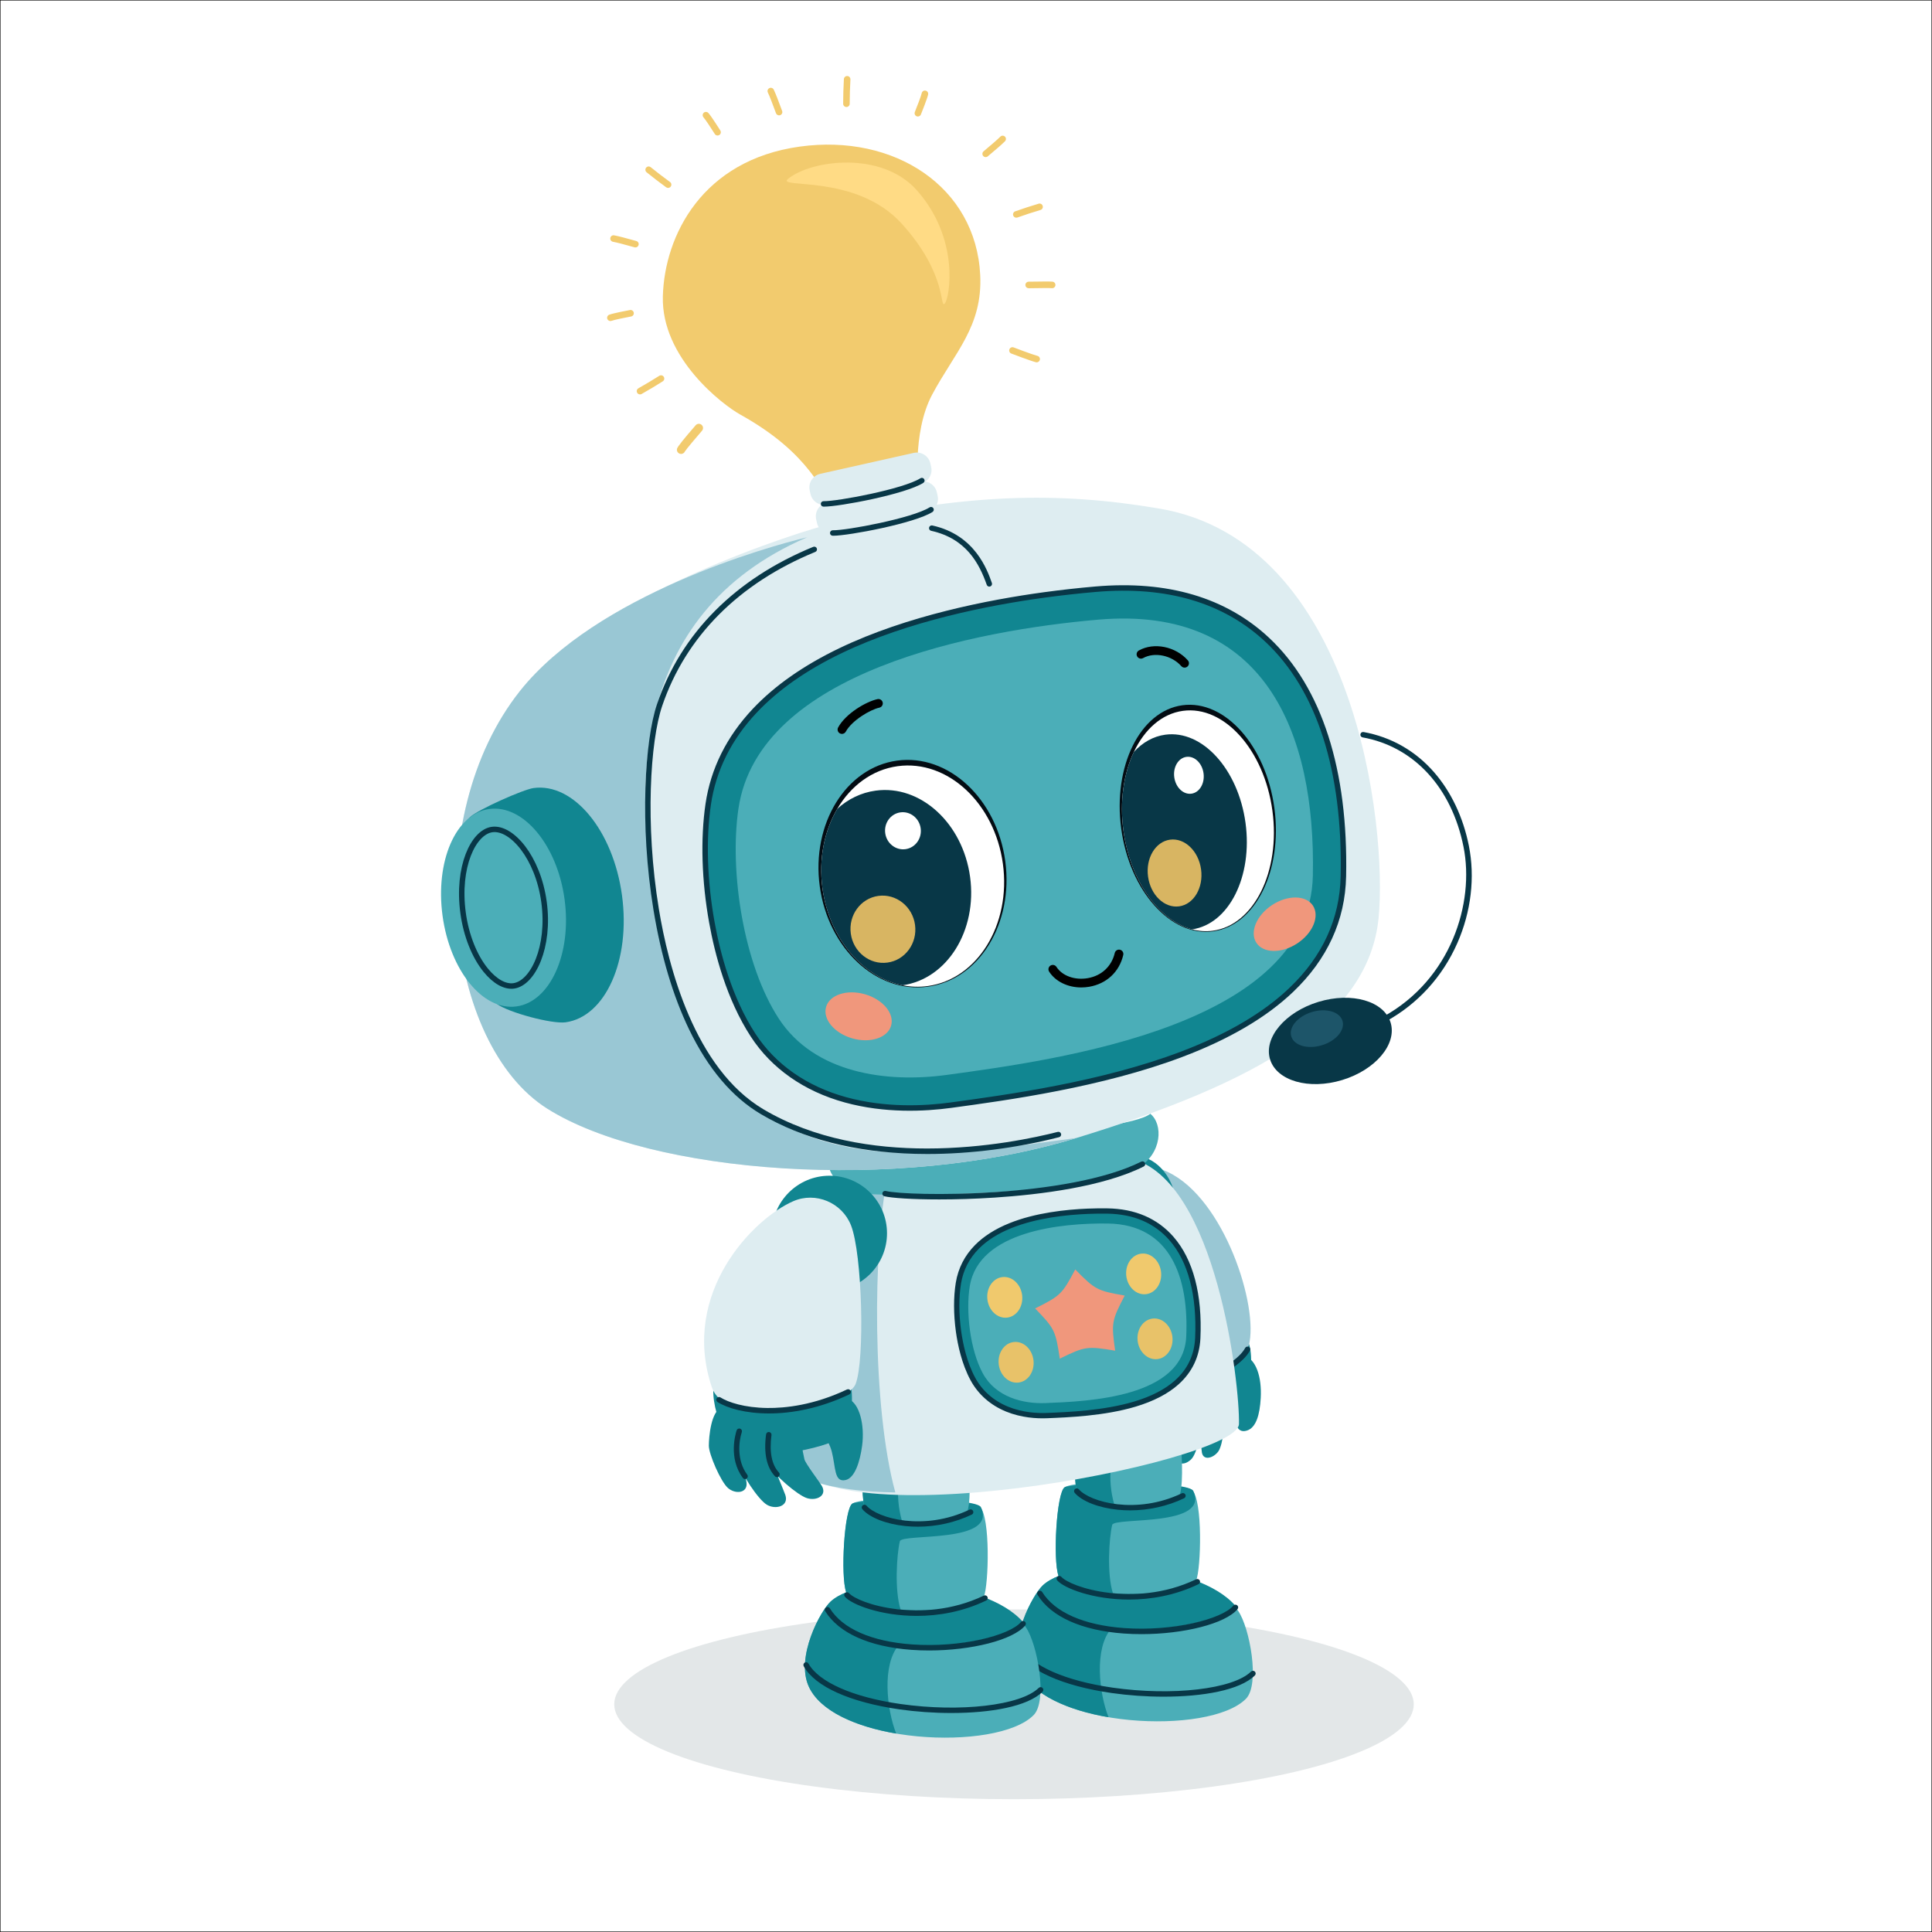 <?xml version="1.0" encoding="utf-8"?>
<!-- Generator: Adobe Illustrator 27.5.0, SVG Export Plug-In . SVG Version: 6.00 Build 0)  -->
<svg version="1.1" id="Layer_1" xmlns="http://www.w3.org/2000/svg" xmlns:xlink="http://www.w3.org/1999/xlink" x="0px" y="0px"
	 viewBox="0 0 2000 2000" style="enable-background:new 0 0 2000 2000;" xml:space="preserve">
<rect x="0" y="0" width="2000" height="2000" fill="#808080" stroke="none"/>
<rect y="0" style="fill:#FFFFFF;stroke:#000000;stroke-width:0.991;stroke-miterlimit:10;" width="2000" height="2000"/>
<g>
	<ellipse style="fill:#E3E7E8;" cx="1049.689" cy="1764.3" rx="413.842" ry="98.227"/>
	<g>
		<g>
			<g>
				<g>
					<g>
						<g>
							<path style="fill:#118691;" d="M1170.408,1387.046c-10.203,15.48,0.206,66.246,21.577,72.925
								c21.37,6.679,96.028-3.707,99.611-20.156c3.584-16.449,6.123-42.325-0.655-52.717
								C1284.163,1376.705,1177.35,1376.513,1170.408,1387.046z"/>
							<path style="fill:#118691;" d="M1287.968,1403.39c12.175,3.526,18.341,21.782,17.137,43.772
								c-0.957,17.469-4.82,30.744-14.257,33.743c-12.169,3.866-12.533-11.479-18.059-27.564
								c-4.533-13.193-13.959-16.533-13.037-23.854C1261.796,1413.237,1277.366,1400.319,1287.968,1403.39z"/>
							<g>
								<path style="fill:#118691;" d="M1211.024,1433.853c9.785,5.696,6.214,31.115,4.515,39.176
									c-1.699,8.061-8.822,28.792-14.436,36.411c-4.081,5.538-18.457,6.064-20.25-5.323c-0.684-4.348,1.733-26.713,2.017-30.814
									s-0.416-31.538-0.979-38.043C1181.327,1428.754,1200.207,1427.557,1211.024,1433.853z"/>
								<path style="fill:#118691;" d="M1230.774,1432.168c10.821,3.329,13.105,28.897,13.277,37.133
									c0.172,8.236-4.18,35.273-11.198,41.623c-7.018,6.35-14.145,5.613-17.758-3.78c-1.58-4.108-2.148-26.113-2.801-30.172
									c-0.653-4.059-7.553-30.623-9.577-36.831C1200.693,1433.932,1218.811,1428.487,1230.774,1432.168z"/>
								<path style="fill:#118691;" d="M1248.629,1427.645c18.342-2.085,17.603,24.578,18.836,32.398
									c1.219,7.733-1.006,35.581-6.464,42.73c-5.458,7.149-16.378,9.814-16.978-0.63c-0.24-4.176-3.59-25.753-4.903-29.433
									c-1.313-3.68-12.36-27.306-15.326-32.757S1236.811,1428.989,1248.629,1427.645z"/>
							</g>
						</g>
						<g>
							<path style="fill:#083747;" d="M1209.697,1481.59c-0.59,0-1.184-0.185-1.691-0.565c-1.248-0.936-1.501-2.705-0.565-3.952
								c3.198-4.267,2.845-12.315,2.3-17.998c-0.148-1.553,0.989-2.932,2.541-3.08c1.559-0.156,2.932,0.988,3.08,2.541
								c0.688,7.177,0.923,16.154-3.403,21.924C1211.403,1481.199,1210.556,1481.59,1209.697,1481.59z"/>
						</g>
						<g>
							<path style="fill:#083747;" d="M1236.391,1483.644c-0.534,0-1.074-0.151-1.554-0.469c-1.301-0.859-1.659-2.611-0.799-3.912
								c2.058-3.113,2.545-15.222-0.449-20.782c-0.739-1.373-0.226-3.086,1.147-3.825c1.376-0.74,3.087-0.225,3.825,1.147
								c3.648,6.777,3.751,21.182,0.188,26.573C1238.206,1483.198,1237.308,1483.644,1236.391,1483.644z"/>
						</g>
					</g>
					<path style="fill:#99C7D4;" d="M1203.476,1210.968c59.818,22.132,97.853,133.623,90.148,177.914
						c-6.784,38.997-95.599,53.299-121.986,40.829c-26.387-12.47-40.007-159.633-18.442-201.99
						C1157.958,1218.366,1188.583,1205.457,1203.476,1210.968z"/>
					
						<ellipse transform="matrix(0.983 -0.185 0.185 0.983 -210.488 240.325)" style="fill:#118691;" cx="1178.896" cy="1244.874" rx="38.647" ry="49.516"/>
				</g>
				<g>
					<path style="fill:#083747;" d="M1202.569,1439.982c-10.353,0-19.787-1.726-27.744-5.204c-1.429-0.624-2.081-2.289-1.456-3.718
						c0.624-1.429,2.291-2.081,3.718-1.456c16.719,7.308,40.838,6.143,66.17-3.195c21.502-7.927,40.287-20.648,45.685-30.936
						c0.724-1.383,2.431-1.912,3.812-1.188s1.913,2.431,1.188,3.812c-6.086,11.602-25.669,25.108-48.73,33.61
						C1230.292,1437.207,1215.693,1439.982,1202.569,1439.982z"/>
				</g>
			</g>
			<g>
				<g>
					<path style="fill:#4BAEB8;" d="M1057.115,1729.182c-14.122-30.736,12.294-78.845,22.544-88.163
						c17.713-16.103,57.192-19.848,94.202-17.713c41.867,2.415,90.981,20.128,107.889,44.283
						c11.871,16.958,22.873,76.002,8.051,90.981C1251.959,1796.813,1084.49,1788.762,1057.115,1729.182z"/>
					<path style="fill:#118691;" d="M1057.115,1729.182c-14.122-30.736,12.294-78.845,22.544-88.163
						c17.713-16.103,57.192-19.848,94.202-17.713c41.867,2.415,85.479,16.237,105.071,39.049
						c-13.016,18.518-105.071,30.595-128.42,23.349c-17.982,20.397-12.882,66.827-2.979,91.974
						C1105.87,1770.596,1068.778,1754.565,1057.115,1729.182z"/>
					<path style="fill:#4BAEB8;" d="M1095.762,1631.357c-5.948-16.762-2.013-86.553,6.441-91.786
						c14.397-8.912,124.17-4.653,132.043,3.22c10.869,10.869,9.15,80.302,4.026,93.396
						C1231.025,1654.706,1104.618,1656.316,1095.762,1631.357z"/>
					<path style="fill:#118691;" d="M1095.762,1631.357c-5.948-16.762-2.013-86.553,6.441-91.786
						c6.813-4.218,123.187-7.38,132.848,3.355c18.518,38.513-81.731,27.181-83.735,35.695c-3.22,13.687-5.636,50.724,0.821,70.876
						C1124.26,1647.712,1099.506,1641.909,1095.762,1631.357z"/>
					<path style="fill:#4BAEB8;" d="M1117.903,1494.886c-7.924,10.188-5.228,45.904-2.415,51.529
						c8.051,16.103,95.812,14.895,103.863,5.233c6.402-7.682,4.026-46.296,3.221-52.737
						C1221.766,1492.47,1123.539,1487.639,1117.903,1494.886z"/>
					<path style="fill:#118691;" d="M1117.903,1494.886c-7.924,10.188-5.228,45.904-2.415,51.529
						c3.246,6.492,19.446,10.17,38.155,11.615c-8.231-28.523-2.863-52.946,3.302-66.713
						C1137.224,1491.021,1120.157,1491.987,1117.903,1494.886z"/>
				</g>
				<g>
					<path style="fill:#083747;" d="M1168.859,1655.865c-37.356,0-67.331-11.695-74.422-19.836
						c-1.024-1.176-0.901-2.959,0.274-3.983s2.96-0.901,3.983,0.274c4.396,5.047,22.869,13.553,50.173,16.661
						c22.129,2.519,55.601,2.113,89.388-14.131c1.407-0.674,3.094-0.084,3.769,1.321c0.676,1.405,0.084,3.093-1.321,3.769
						C1216.339,1651.653,1191.269,1655.865,1168.859,1655.865z"/>
				</g>
				<g>
					<path style="fill:#083747;" d="M1169.89,1563.52c-4.328,0-8.644-0.218-12.925-0.659c-19.845-2.044-36.862-8.716-44.414-17.412
						c-1.022-1.178-0.896-2.961,0.28-3.983c1.179-1.021,2.96-0.897,3.983,0.28c11.473,13.212,59.479,26.645,106.552,4.136
						c1.406-0.675,3.093-0.079,3.765,1.329c0.673,1.406,0.078,3.092-1.329,3.765
						C1208.611,1559.196,1189.154,1563.52,1169.89,1563.52z"/>
				</g>
				<g>
					<path style="fill:#083747;" d="M1204.591,1756.386c-18.08,0-36.535-1.315-53.494-3.738
						c-51.348-7.337-87.528-23.605-99.266-44.634c-0.76-1.361-0.272-3.081,1.09-3.842c1.363-0.763,3.081-0.272,3.842,1.09
						c10.71,19.189,46.274,34.813,95.133,41.795c61.827,8.833,124.714,1.514,143.17-16.666c1.11-1.094,2.897-1.08,3.993,0.03
						c1.094,1.111,1.081,2.898-0.03,3.993C1283.374,1749.834,1244.927,1756.386,1204.591,1756.386z"/>
				</g>
				<g>
					<path style="fill:#083747;" d="M1181.606,1691.656c-6.145,0-12.297-0.212-18.384-0.654
						c-43.505-3.158-75.178-17.38-89.187-40.045c-0.819-1.326-0.408-3.066,0.918-3.887c1.325-0.819,3.066-0.409,3.887,0.918
						c13.029,21.082,43.142,34.357,84.79,37.382c50.507,3.669,101.393-9.235,113.138-23.221c1.004-1.195,2.786-1.349,3.978-0.347
						c1.194,1.003,1.35,2.784,0.347,3.978C1268.386,1680.912,1225.321,1691.656,1181.606,1691.656z"/>
				</g>
			</g>
			<g>
				<g>
					<path style="fill:#4BAEB8;" d="M837.312,1746.089c-14.122-30.736,12.294-78.845,22.544-88.163
						c17.713-16.103,57.191-19.848,94.201-17.713c41.867,2.415,90.981,20.129,107.889,44.283
						c11.871,16.958,22.873,76.002,8.051,90.981C1032.156,1813.721,864.686,1805.67,837.312,1746.089z"/>
					<path style="fill:#118691;" d="M837.312,1746.089c-14.122-30.736,12.294-78.845,22.544-88.163
						c17.713-16.103,57.191-19.848,94.201-17.713c41.867,2.415,85.479,16.237,105.071,39.049
						c-13.016,18.518-105.071,30.595-128.42,23.349c-17.982,20.397-12.882,66.827-2.979,91.974
						C886.066,1787.504,848.974,1771.473,837.312,1746.089z"/>
					<path style="fill:#4BAEB8;" d="M875.958,1648.265c-5.948-16.762-2.013-86.553,6.441-91.786
						c14.397-8.912,124.17-4.653,132.043,3.221c10.869,10.87,9.15,80.302,4.026,93.396
						C1011.222,1671.614,884.815,1673.224,875.958,1648.265z"/>
					<path style="fill:#118691;" d="M875.958,1648.265c-5.948-16.762-2.013-86.553,6.441-91.786
						c6.813-4.217,123.186-7.38,132.848,3.355c18.518,38.512-81.731,27.181-83.735,35.695c-3.221,13.687-5.636,50.724,0.821,70.876
						C904.456,1664.62,879.703,1658.817,875.958,1648.265z"/>
					<path style="fill:#4BAEB8;" d="M898.1,1511.793c-7.924,10.189-5.228,45.905-2.415,51.529
						c8.051,16.103,95.812,14.895,103.863,5.233c6.402-7.682,4.026-46.296,3.221-52.737
						C1001.963,1509.378,903.736,1504.547,898.1,1511.793z"/>
					<path style="fill:#118691;" d="M898.1,1511.793c-7.924,10.189-5.228,45.905-2.415,51.529
						c3.246,6.492,19.446,10.17,38.156,11.615c-8.231-28.523-2.864-52.946,3.302-66.713
						C917.421,1507.929,900.354,1508.895,898.1,1511.793z"/>
				</g>
				<g>
					<path style="fill:#083747;" d="M949.056,1672.774c-37.357,0-67.331-11.696-74.422-19.837c-1.024-1.176-0.901-2.959,0.275-3.983
						c1.174-1.024,2.958-0.901,3.984,0.274c4.396,5.047,22.868,13.553,50.172,16.661c22.128,2.519,55.6,2.113,89.387-14.131
						c1.407-0.674,3.093-0.083,3.769,1.321c0.676,1.405,0.084,3.093-1.321,3.769
						C996.535,1668.562,971.464,1672.774,949.056,1672.774z"/>
				</g>
				<g>
					<path style="fill:#083747;" d="M950.087,1580.427c-4.327,0-8.645-0.218-12.925-0.658c-19.844-2.045-36.862-8.717-44.415-17.412
						c-1.022-1.178-0.897-2.961,0.28-3.983c1.177-1.022,2.96-0.897,3.983,0.28c11.474,13.212,59.484,26.644,106.553,4.135
						c1.406-0.676,3.093-0.078,3.765,1.329c0.673,1.406,0.078,3.092-1.329,3.765
						C988.808,1576.104,969.353,1580.427,950.087,1580.427z"/>
				</g>
				<g>
					<path style="fill:#083747;" d="M984.786,1773.294c-18.08,0-36.534-1.315-53.492-3.738
						c-51.348-7.337-87.529-23.605-99.266-44.634c-0.76-1.361-0.272-3.081,1.089-3.842c1.361-0.76,3.082-0.272,3.841,1.09
						c10.71,19.189,46.274,34.813,95.134,41.795c61.826,8.834,124.714,1.513,143.169-16.667c1.11-1.095,2.898-1.081,3.993,0.03
						c1.094,1.111,1.081,2.898-0.03,3.993C1063.57,1766.742,1025.121,1773.294,984.786,1773.294z"/>
				</g>
				<g>
					<path style="fill:#083747;" d="M961.803,1708.564c-6.144,0-12.296-0.212-18.383-0.654
						c-43.505-3.158-75.179-17.38-89.187-40.045c-0.82-1.326-0.409-3.066,0.917-3.887c1.327-0.818,3.066-0.408,3.886,0.918
						c13.03,21.082,43.143,34.358,84.792,37.382c50.51,3.669,101.392-9.234,113.137-23.221c1.004-1.195,2.786-1.349,3.978-0.347
						c1.194,1.003,1.35,2.784,0.347,3.978C1048.583,1697.82,1005.518,1708.564,961.803,1708.564z"/>
				</g>
			</g>
			<g>
				<g>
					<path style="fill:#DEEDF1;" d="M859.701,1226.747c-32.001,34.773-63.268,173.519-46.584,274.218
						c16.684,100.699,468.381,13.603,469.442-26.769c1.062-40.372-23.219-252.739-111.471-274.618
						C1129.28,1201.819,859.701,1226.747,859.701,1226.747z"/>
					<path style="fill:#99C7D4;" d="M849.881,1224.048c-32.001,34.773-63.268,173.519-46.584,274.218
						c5.418,32.702,56.713,45.599,123.553,46.722c-24.167-87.928-23.309-252.458-8.064-327.255
						C878.62,1221.39,849.881,1224.048,849.881,1224.048z"/>
				</g>
				<g>
					<g>
						<path style="fill:#118691;" d="M1083.741,1465.411c-10.295,0.411-25.795-0.412-41.176-6.675
							c-15.541-6.328-27.781-17.088-35.395-31.115c-8.968-16.521-13.063-36.006-14.92-49.442
							c-2.452-17.752-2.493-35.486-0.114-49.935c2.377-14.434,8.856-27.074,19.259-37.569c8.68-8.756,20.218-16.088,34.295-21.793
							c26.642-10.797,58.396-14.109,80.343-14.986c6.656-0.266,13.432-0.355,20.141-0.265c27.999,0.376,50.406,9.989,66.599,28.57
							c19.797,22.717,29.185,58.335,27.149,103.005c-0.83,18.212-8.118,33.615-21.661,45.781
							c-10.588,9.51-25.258,17.107-43.603,22.58C1142.871,1463.047,1105.856,1464.526,1083.741,1465.411z"/>
						
							<path style="fill:none;stroke:#083747;stroke-width:5.478;stroke-linecap:round;stroke-linejoin:round;stroke-miterlimit:10;" d="
							M1083.741,1465.411c-10.295,0.411-25.795-0.412-41.176-6.675c-15.541-6.328-27.781-17.088-35.395-31.115
							c-8.968-16.521-13.063-36.006-14.92-49.442c-2.452-17.752-2.493-35.486-0.114-49.935c2.377-14.434,8.856-27.074,19.259-37.569
							c8.68-8.756,20.218-16.088,34.295-21.793c26.642-10.797,58.396-14.109,80.343-14.986c6.656-0.266,13.432-0.355,20.141-0.265
							c27.999,0.376,50.406,9.989,66.599,28.57c19.797,22.717,29.185,58.335,27.149,103.005
							c-0.83,18.212-8.118,33.615-21.661,45.781c-10.588,9.51-25.258,17.107-43.603,22.58
							C1142.871,1463.047,1105.856,1464.526,1083.741,1465.411z"/>
						<path style="fill:#4BAEB8;" d="M1082.463,1452.459c-23.631,0.945-51.727-6.19-65.092-30.81
							c-13.222-24.357-17.745-64.216-13.455-90.27c9.433-57.291,95.461-65.428,142.952-64.79
							c65.224,0.877,83.862,56.663,81.109,117.072C1225.102,1446.739,1126.732,1450.689,1082.463,1452.459z"/>
					</g>
					<g>
						<path style="fill:#F0977C;" d="M1154.406,1398.236c-29.137-4.942-31.428-4.383-57.33,8.221
							c-4.303-29.238-5.543-31.244-25.534-51.984c26.477-13.128,28.002-14.927,41.549-40.348
							c20.667,21.125,22.849,22.019,51.213,27.047C1150.6,1367.355,1150.423,1369.707,1154.406,1398.236z"/>
						
							<ellipse transform="matrix(0.993 -0.115 0.115 0.993 -155.701 130.899)" style="fill:#E8C269;" cx="1052.762" cy="1410.279" rx="18.116" ry="21.135"/>
						
							<ellipse transform="matrix(0.993 -0.115 0.115 0.993 -148.006 129.075)" style="fill:#F0C96D;" cx="1040.975" cy="1343.045" rx="18.116" ry="21.135"/>
						
							<ellipse transform="matrix(0.993 -0.115 0.115 0.993 -151.927 147.329)" style="fill:#E8C269;" cx="1196.594" cy="1385.935" rx="18.116" ry="21.135"/>
						
							<ellipse transform="matrix(0.993 -0.115 0.115 0.993 -144.25 145.522)" style="fill:#F0C96D;" cx="1184.807" cy="1318.702" rx="18.116" ry="21.135"/>
					</g>
				</g>
			</g>
			<g>
				<path style="fill:#4BAEB8;" d="M868.403,1171.101c62.711,14.986,297.482,2.297,322.377-18.134
					c13.363,10.698,12.517,41-12.855,56.17c-48.348,28.909-271.781,30.658-289.085,25.688
					C840.749,1221.014,857.442,1174.063,868.403,1171.101z"/>
				<g>
					<path style="fill:#083747;" d="M972.342,1241.637c-28.255,0-49.458-1.492-56.79-3.262c-1.516-0.366-2.448-1.892-2.082-3.408
						c0.366-1.516,1.893-2.448,3.407-2.082c23.659,5.711,188.528,7.648,264.576-30.375c1.394-0.698,3.09-0.132,3.788,1.263
						c0.697,1.395,0.132,3.091-1.263,3.788c-42.05,21.024-107.26,29.113-154.56,32.195
						C1008.843,1241.098,989.317,1241.637,972.342,1241.637z"/>
				</g>
			</g>
			<g>
				<g>
					<circle style="fill:#118691;" cx="858.648" cy="1276.693" r="59.58"/>
					<g>
						<g>
							<path style="fill:#118691;" d="M741.634,1425.375c-10.65,17.75,6.441,72.463,30.595,78.904
								c24.154,6.441,103.863-7.246,107.084-25.765c3.221-18.518,4.831-47.503-3.22-58.775
								C868.041,1408.467,748.88,1413.298,741.634,1425.375z"/>
							<path style="fill:#118691;" d="M878.24,1448.297c11.556,4.349,17.065,27.031,14.224,48.296
								c-2.256,16.893-7.649,33.316-17.042,35.512c-12.112,2.831-10.213-13.314-14.358-29.356
								c-3.4-13.158-13.663-24.209-12.211-31.25C852.072,1455.873,868.175,1444.509,878.24,1448.297z"/>
							<g>
								<path style="fill:#118691;" d="M793.297,1473.683c-9.468,8.376,0,35.426,3.623,43.88s28.314,30.059,38.378,33.279
									c10.064,3.22,21.605-2.684,15.163-13.151c-2.575-4.185-16.505-22.544-17.713-26.972c-1.208-4.428-6.441-34.621-7.246-41.867
									C824.698,1461.606,803.764,1464.424,793.297,1473.683z"/>
								<path style="fill:#118691;" d="M771.817,1472.344c-11.12,6.012-8.03,34.504-6.417,43.559
									c1.613,9.055,19.361,36.365,28.434,41.783c9.072,5.418,23.054,1.611,19.153-10.043c-1.56-4.66-10.966-25.698-11.139-30.285
									s1.573-35.18,2.432-42.42C805.138,1467.698,784.11,1465.698,771.817,1472.344z"/>
								<path style="fill:#118691;" d="M747.328,1456.935c-11.432,3.692-13.478,30.85-13.539,39.591s12.249,37.217,19.788,43.851
									c7.539,6.634,20.808,5.613,19.181-5.953c-0.651-4.624-5.797-25.911-5.164-30.227c0.633-4.316,7.562-32.6,9.618-39.216
									C779.267,1458.364,759.965,1452.854,747.328,1456.935z"/>
							</g>
						</g>
						<g>
							<path style="fill:#083747;" d="M771.292,1531.123c-0.858,0-1.706-0.391-2.261-1.13c-15.4-20.533-7.419-46.403-6.458-49.285
								c0.494-1.479,2.092-2.277,3.572-1.786c1.479,0.493,2.279,2.092,1.786,3.571c-3.139,9.417-5.487,29.304,5.619,44.111
								c0.936,1.248,0.683,3.018-0.564,3.953C772.477,1530.938,771.882,1531.123,771.292,1531.123z"/>
						</g>
						<g>
							<path style="fill:#083747;" d="M804.301,1529.109c-0.758,0-1.513-0.303-2.07-0.902c-8.683-9.352-11.773-23.938-9.183-43.356
								c0.206-1.546,1.629-2.633,3.172-2.426c1.546,0.206,2.632,1.626,2.426,3.172c-2.356,17.668,0.243,30.711,7.725,38.769
								c1.061,1.143,0.995,2.929-0.148,3.99C805.678,1528.86,804.989,1529.109,804.301,1529.109z"/>
						</g>
					</g>
					<path style="fill:#DEEDF1;" d="M821.343,1243.413c-41.062,17.713-117.154,94.585-84.54,192.429
						c15.298,45.893,139.289,21.739,148.951-3.22c9.662-24.959,6.892-134.776-4.831-164.249
						C871.53,1244.755,844.297,1233.512,821.343,1243.413z"/>
				</g>
				<g>
					<path style="fill:#083747;" d="M796.062,1463.2c-24.316,0-43.242-5.451-53.26-11.826c-1.315-0.837-1.703-2.582-0.866-3.897
						c0.838-1.316,2.583-1.705,3.898-0.866c7.991,5.085,24.912,10.627,48.439,10.932c18.695,0.219,48.194-2.885,82.488-19.151
						c1.411-0.669,3.092-0.068,3.761,1.341c0.668,1.409,0.068,3.093-1.341,3.761C848.544,1458.025,819.746,1463.2,796.062,1463.2z"
						/>
				</g>
			</g>
		</g>
		<g>
			<g>
				<g>
					<path style="fill:#DEEDF1;" d="M860.856,542.168c-28.385,6.345-243.513,73.434-322.573,173.139
						c-104.018,131.18-78.215,365.344,28.439,432.479c106.654,67.136,361.641,87.059,547.729,30.213
						c187.228-57.194,302.444-122.843,312.682-227.859c9.151-93.88-23.767-389.237-227.136-423.697
						C1094.496,508.567,1000.432,510.967,860.856,542.168z"/>
					<path style="fill:#99C7D4;" d="M835.543,556.18c-40.143,9.531-218.2,59.423-297.26,159.128
						c-104.018,131.18-78.215,365.344,28.439,432.479c106.654,67.136,361.698,87.244,547.729,30.213
						c-181.892,24.777-372.706,55.644-430.613-214.369C653.399,821.703,649.074,636.835,835.543,556.18z"/>
					<path style="fill:#118691;" d="M984.263,1144.089c-27.127,3.695-68.071,5.729-109.074-5.568
						c-41.432-11.415-74.462-34.526-95.519-66.837c-24.8-38.053-36.951-84.628-42.778-116.998
						c-7.698-42.766-9.033-86.118-3.758-122.071c5.269-35.915,21.486-68.514,48.2-96.892c22.289-23.677,52.216-44.619,88.952-62.245
						c69.527-33.358,153.056-49.75,210.887-57.627c17.537-2.389,35.405-4.377,53.108-5.908
						c73.88-6.392,133.649,11.26,177.648,52.464c53.792,50.376,81.023,135.018,78.746,244.775
						c-0.927,44.748-19.084,84.314-53.966,117.598c-27.269,26.02-65.439,48.427-113.45,66.599
						C1140.068,1122.866,1042.536,1136.152,984.263,1144.089z"/>
					
						<path style="fill:none;stroke:#083747;stroke-width:5.647;stroke-linecap:round;stroke-linejoin:round;stroke-miterlimit:10;" d="
						M984.263,1144.089c-27.127,3.695-68.071,5.729-109.074-5.568c-41.432-11.415-74.462-34.526-95.519-66.837
						c-24.8-38.053-36.951-84.628-42.778-116.998c-7.698-42.766-9.033-86.118-3.758-122.071c5.269-35.915,21.486-68.514,48.2-96.892
						c22.289-23.677,52.216-44.619,88.952-62.245c69.527-33.358,153.056-49.75,210.887-57.627
						c17.537-2.389,35.405-4.377,53.108-5.908c73.88-6.392,133.649,11.26,177.648,52.464
						c53.792,50.376,81.023,135.018,78.746,244.775c-0.927,44.748-19.084,84.314-53.966,117.598
						c-27.269,26.02-65.439,48.427-113.45,66.599C1140.068,1122.866,1042.536,1136.152,984.263,1144.089z"/>
					<path style="fill:#4BAEB8;" d="M979.994,1112.755c-62.268,8.482-136.872-1.626-173.83-58.336
						c-36.563-56.103-51.253-152.384-41.741-217.212c20.914-142.551,247.271-184.915,372.583-195.756
						c172.106-14.89,225.13,116.648,222.052,265.076C1355.843,1061.515,1096.642,1096.865,979.994,1112.755z"/>
					<g>
						<g>
							
								<ellipse transform="matrix(0.991 -0.135 0.135 0.991 -113.41 135.746)" style="fill:#030C13;" cx="944.447" cy="904.296" rx="96.885" ry="118.087"/>
							<path style="fill:#FFFFFF;" d="M1038.195,894.235c8.563,62.86-26.306,119.507-77.886,126.533
								c-8.796,1.198-17.515,0.87-25.962-0.807c-41.071-8.129-75.817-48.148-82.919-100.286
								c-4.171-30.619,1.969-59.769,15.331-82.426c14.042-23.855,36.099-40.504,62.543-44.106
								C980.882,786.117,1029.632,831.375,1038.195,894.235z"/>
							<path style="fill:#083747;" d="M1004.239,907.797c7.56,55.496-23.708,105.612-69.892,112.165
								c-41.071-8.129-75.817-48.148-82.919-100.286c-4.171-30.619,1.969-59.769,15.331-82.426
								c11.104-10.028,24.621-16.736,39.718-18.792C952.886,812.135,996.657,852.133,1004.239,907.797z"/>
						</g>
						
							<ellipse transform="matrix(0.991 -0.135 0.135 0.991 -107.536 134.058)" style="fill:#FFFFFF;" cx="934.602" cy="859.862" rx="18.518" ry="19.224"/>
						
							<ellipse transform="matrix(0.991 -0.135 0.135 0.991 -121.456 132.14)" style="fill:#D8B562;" cx="913.821" cy="961.827" rx="33.548" ry="34.826"/>
					</g>
					<g>
						<g>
							
								<ellipse transform="matrix(0.991 -0.135 0.135 0.991 -102.977 175.077)" style="fill:#030C13;" cx="1239.734" cy="847.009" rx="79.977" ry="118.087"/>
							<path style="fill:#FFFFFF;" d="M1317.185,839.168c8.563,62.86-19.01,118.513-61.588,124.313
								c-7.261,0.989-14.494,0.458-21.533-1.41c-34.224-9.062-63.95-49.764-71.052-101.903
								c-4.171-30.619,0.237-59.533,10.781-81.806c11.08-23.452,28.969-39.533,50.798-42.506
								C1267.169,730.057,1308.623,776.308,1317.185,839.168z"/>
							<path style="fill:#083747;" d="M1289.364,851.894c7.559,55.496-17.181,104.723-55.299,110.177
								c-34.224-9.062-63.95-49.764-71.052-101.903c-4.171-30.619,0.237-59.533,10.781-81.806
								c8.968-9.737,20.012-16.108,32.474-17.806C1244.577,755.339,1281.781,796.23,1289.364,851.894z"/>
						</g>
						
							<ellipse transform="matrix(0.991 -0.135 0.135 0.991 -97.048 173.421)" style="fill:#FFFFFF;" cx="1230.539" cy="802.487" rx="15.287" ry="19.224"/>
						
							<ellipse transform="matrix(0.991 -0.135 0.135 0.991 -110.842 172.353)" style="fill:#D8B562;" cx="1215.699" cy="903.642" rx="27.693" ry="34.825"/>
					</g>
					<g>
						<path d="M1119.331,1022.203c-13.901,0-26.656-6.08-33.276-16.361c-1.351-2.098-0.745-4.893,1.354-6.244
							c2.095-1.35,4.892-0.746,6.244,1.353c5.977,9.284,18.998,13.958,32.401,11.635c14.274-2.475,24.718-12.214,27.937-26.05
							c0.565-2.43,2.995-3.943,5.424-3.376c2.431,0.565,3.942,2.994,3.377,5.424c-4.069,17.488-17.226,29.789-35.193,32.905
							C1124.824,1021.97,1122.055,1022.203,1119.331,1022.203z"/>
					</g>
					<g>
						<path d="M1226.282,691.115c-1.251,0-2.495-0.516-3.389-1.527c-9.894-11.204-27.645-14.94-39.567-8.329
							c-2.179,1.21-4.932,0.422-6.142-1.76c-1.21-2.182-0.422-4.932,1.761-6.142c15.683-8.697,37.965-4.196,50.722,10.251
							c1.651,1.87,1.474,4.725-0.396,6.376C1228.411,690.743,1227.345,691.115,1226.282,691.115z"/>
					</g>
					<g>
						<path d="M871.59,759.744c-0.728,0-1.467-0.176-2.151-0.548c-2.193-1.19-3.005-3.933-1.815-6.125
							c7.832-14.426,29.025-26.813,40.771-29.343c2.438-0.525,4.842,1.026,5.368,3.465c0.525,2.439-1.026,4.842-3.465,5.368
							c-9.694,2.088-28.549,13.431-34.733,24.821C874.746,758.889,873.193,759.744,871.59,759.744z"/>
					</g>
					
						<ellipse transform="matrix(0.835 -0.551 0.551 0.835 -306.871 890.759)" style="fill:#F0977C;" cx="1329.224" cy="956.164" rx="35.024" ry="23.752"/>
					
						<ellipse transform="matrix(0.277 -0.961 0.961 0.277 -367.817 1614.545)" style="fill:#F0977C;" cx="888.395" cy="1051.559" rx="23.752" ry="35.024"/>
					<g>
						<path style="fill:#118691;" d="M643.882,926.819c9.122,66.971-17.057,125.835-58.473,131.476
							c-13.936,1.898-58.632-9.953-71.27-19.138c-24.923-18.113-29.18-44.21-35.233-88.647
							c-6.757-49.605-16.139-82.274,7.684-104.65c8.341-7.834,55.043-28.625,65.783-30.088
							C593.79,810.131,634.76,859.848,643.882,926.819z"/>
						<path style="fill:#4BAEB8;" d="M584.43,930.855c7.682,56.397-14.935,106.247-49.811,110.998
							c-34.877,4.751-68.807-37.397-76.489-93.794c-7.682-56.397,13.566-105.858,48.443-110.608
							C541.449,832.7,576.748,874.458,584.43,930.855z"/>
						
							<path style="fill:none;stroke:#083747;stroke-width:5.647;stroke-linecap:round;stroke-linejoin:round;stroke-miterlimit:10;" d="
							M531.722,1020.59c-8.986,1.224-19.516-4.693-28.889-16.233c-11.741-14.456-20.285-36.031-23.44-59.194
							c-6.49-47.648,10.641-83.802,30.076-86.449c20.149-2.745,47.395,28.763,53.698,75.038
							C569.485,980.14,551.777,1017.858,531.722,1020.59z"/>
					</g>
					<g>
						<path style="fill:#083747;" d="M959.982,1194.616c-4.173,0-8.309-0.054-12.411-0.163
							c-62.818-1.671-116.663-15.53-160.04-41.194c-29.608-17.518-54.536-46.927-74.089-87.41
							c-16.718-34.613-29.161-76.36-36.983-124.08c-14.519-88.576-8.917-175.819,3.724-212.936
							c24.969-73.311,80.878-129.582,161.684-162.729c1.443-0.592,3.092,0.098,3.684,1.541c0.592,1.443-0.098,3.092-1.54,3.684
							c-79.252,32.51-134.054,87.604-158.482,159.325c-12.421,36.469-17.868,122.533-3.497,210.203
							c9.723,59.317,36.732,165.155,108.376,207.544c52.723,31.192,114.347,40.517,169.139,40.519
							c60.493,0.003,112.663-11.356,135.438-17.191c1.518-0.39,3.05,0.524,3.437,2.034c0.387,1.511-0.524,3.05-2.034,3.437
							C1052.183,1188.522,1004.235,1194.615,959.982,1194.616z"/>
					</g>
					<g>
						<path style="fill:#083747;" d="M1024.133,607.26c-1.164,0-2.254-0.725-2.663-1.886c-7.688-21.813-21.174-47.878-57.537-55.882
							c-1.523-0.336-2.486-1.842-2.151-3.365c0.336-1.522,1.839-2.486,3.365-2.151c44.094,9.706,56.848,45.896,61.649,59.52
							c0.519,1.471-0.254,3.083-1.725,3.602C1024.761,607.208,1024.444,607.26,1024.133,607.26z"/>
					</g>
				</g>
				<g>
					<g>
						<path style="fill:#F2CB6E;" d="M865.173,526.141c-14.533-14.553-24.517-55.708-98.944-97.033
							c-17.7-9.828-81.798-58.271-80.048-122.359c1.726-63.194,41.047-141.061,141.744-154.992
							c98.098-13.571,182.341,41.721,186.79,132.993c2.59,53.131-26.448,80.094-49.769,123.79
							c-21.375,40.051-14.084,99.428-14.084,99.428L865.173,526.141z"/>
						<path style="fill:#FFDB85;" d="M815.871,185.075c24.153-19.542,96.8-29.191,133.26,11.913
							c44.8,50.507,33.945,111.402,28.956,117.13c-5.622,6.454,3.268-29.698-44.554-82.502
							C885.862,178.977,802.388,195.983,815.871,185.075z"/>
					</g>
					<g>
						<g>
							<path style="fill:#DEEDF1;" d="M959.7,530.511l-96.75,21.665c-7.78,1.742-15.499-3.152-17.241-10.932l-0.816-3.647
								c-1.742-7.78,3.152-15.499,10.932-17.241l96.75-21.665c7.78-1.742,15.499,3.152,17.241,10.932l0.817,3.647
								C972.374,521.05,967.48,528.769,959.7,530.511z"/>
							<path style="fill:#DEEDF1;" d="M953.014,500.655l-96.75,21.665c-7.78,1.742-15.499-3.152-17.241-10.932l-0.817-3.647
								c-1.742-7.78,3.152-15.499,10.932-17.241l96.75-21.665c7.78-1.742,15.499,3.152,17.241,10.932l0.817,3.647
								C965.689,491.194,960.794,498.913,953.014,500.655z"/>
						</g>
						<g>
							<path style="fill:#083747;" d="M853.042,524.467c-0.21,0-0.41-0.002-0.601-0.007c-1.559-0.036-2.793-1.33-2.757-2.888
								c0.036-1.559,1.362-2.768,2.888-2.757c13.976,0.306,82.635-12.545,100.223-23.721c1.315-0.835,3.061-0.448,3.898,0.869
								c0.836,1.316,0.447,3.061-0.869,3.898C937.341,511.604,869.023,524.467,853.042,524.467z"/>
						</g>
						<g>
							<path style="fill:#083747;" d="M862.563,554.589c-0.211,0-0.41-0.003-0.602-0.007c-1.559-0.036-2.793-1.33-2.757-2.889
								c0.036-1.558,1.351-2.775,2.889-2.757c13.972,0.331,82.633-12.543,100.222-23.72c1.315-0.836,3.061-0.447,3.898,0.869
								c0.836,1.316,0.447,3.061-0.869,3.898C946.861,541.728,878.549,554.589,862.563,554.589z"/>
						</g>
					</g>
					<g>
						<g>
							<path style="fill:#F2CB6E;" d="M1073.157,375.09c-0.28,0-0.566-0.035-0.851-0.109c-5.882-1.522-24.623-8.697-25.418-9.002
								c-1.747-0.67-2.621-2.629-1.951-4.377c0.669-1.748,2.626-2.622,4.377-1.951c0.191,0.073,19.177,7.343,24.689,8.77
								c1.812,0.469,2.9,2.317,2.432,4.129C1076.04,374.077,1074.665,375.09,1073.157,375.09z"/>
						</g>
						<g>
							<path style="fill:#F2CB6E;" d="M1066.159,298.38c-0.484,0-0.935-0.003-1.344-0.008c-1.871-0.027-3.366-1.566-3.339-3.437
								c0.026-1.871,1.567-3.33,3.437-3.339c2.031,0.033,5.207-0.027,8.572-0.087c6.264-0.112,12.742-0.229,16.033,0.078
								c1.863,0.173,3.232,1.824,3.06,3.688c-0.174,1.864-1.813,3.238-3.688,3.06c-2.915-0.272-9.485-0.154-15.283-0.05
								C1070.841,298.333,1068.198,298.38,1066.159,298.38z"/>
						</g>
						<g>
							<path style="fill:#F2CB6E;" d="M1052.073,225.358c-1.427,0-2.754-0.909-3.221-2.339c-0.58-1.779,0.392-3.691,2.171-4.271
								c1.141-0.372,2.438-0.825,3.984-1.363c4.131-1.44,10.373-3.616,20.181-6.522c1.795-0.534,3.681,0.492,4.212,2.286
								c0.531,1.794-0.492,3.68-2.286,4.212c-9.654,2.861-15.563,4.92-19.876,6.424c-1.597,0.556-2.937,1.023-4.113,1.407
								C1052.775,225.304,1052.422,225.358,1052.073,225.358z"/>
						</g>
						<g>
							<path style="fill:#F2CB6E;" d="M1020.373,162.638c-0.938,0-1.871-0.387-2.541-1.145c-1.238-1.403-1.105-3.544,0.298-4.783
								c0.979-0.864,2.449-2.099,4.151-3.528c4.101-3.443,9.716-8.158,13.275-11.729c1.321-1.326,3.467-1.33,4.792-0.008
								c1.325,1.321,1.329,3.466,0.009,4.791c-3.772,3.785-9.521,8.611-13.719,12.136c-1.668,1.4-3.108,2.61-4.024,3.418
								C1021.971,162.359,1021.17,162.638,1020.373,162.638z"/>
						</g>
						<g>
							<path style="fill:#F2CB6E;" d="M950.181,120.602c-0.422,0-0.852-0.08-1.268-0.248c-1.735-0.701-2.574-2.675-1.873-4.41
								c2.46-6.093,6.566-16.771,7.11-19.482c0.368-1.834,2.152-3.022,3.989-2.655c1.835,0.369,3.023,2.154,2.655,3.989
								c-0.848,4.221-6.796,19.013-7.472,20.686C952.791,119.8,951.521,120.602,950.181,120.602z"/>
						</g>
						<g>
							<path style="fill:#F2CB6E;" d="M876.228,110.782c-0.034,0-0.068-0.001-0.103-0.001c-1.87-0.055-3.342-1.617-3.286-3.487
								c0.035-1.197,0.048-2.569,0.063-4.204c0.042-4.375,0.105-10.986,0.686-21.204c0.106-1.868,1.715-3.299,3.575-3.19
								c1.869,0.106,3.297,1.707,3.19,3.575c-0.572,10.059-0.632,16.315-0.675,20.884c-0.016,1.688-0.03,3.104-0.066,4.34
								C879.559,109.33,878.053,110.782,876.228,110.782z"/>
						</g>
						<g>
							<path style="fill:#F2CB6E;" d="M806.483,119.412c-1.347,0-2.622-0.809-3.149-2.137c-0.483-1.214-1.148-3.018-1.919-5.106
								c-1.853-5.021-4.391-11.898-6.548-16.453c-0.801-1.691-0.079-3.712,1.612-4.513c1.691-0.801,3.711-0.079,4.513,1.612
								c2.286,4.827,4.883,11.867,6.78,17.007c0.755,2.046,1.407,3.813,1.858,4.949c0.691,1.739-0.158,3.709-1.896,4.4
								C807.323,119.335,806.899,119.412,806.483,119.412z"/>
						</g>
						<g>
							<path style="fill:#F2CB6E;" d="M742.818,140.285c-1.125,0-2.226-0.56-2.87-1.583c-3.503-5.56-9.761-15.136-11.642-17.164
								c-1.273-1.372-1.192-3.516,0.18-4.789c1.373-1.273,3.515-1.192,4.789,0.18c2.927,3.156,11.445,16.633,12.407,18.16
								c0.997,1.583,0.523,3.675-1.061,4.673C744.06,140.116,743.435,140.285,742.818,140.285z"/>
						</g>
						<g>
							<path style="fill:#F2CB6E;" d="M691.587,194.523c-0.72,0-1.445-0.229-2.06-0.701c-0.951-0.729-2.056-1.542-3.373-2.511
								c-3.524-2.593-8.849-6.511-16.796-12.96c-1.453-1.179-1.675-3.313-0.497-4.766c1.18-1.453,3.313-1.675,4.766-0.497
								c7.823,6.348,12.863,10.056,16.543,12.764c1.359,1.001,2.5,1.84,3.482,2.593c1.485,1.139,1.765,3.266,0.625,4.751
								C693.61,194.067,692.604,194.523,691.587,194.523z"/>
						</g>
						<g>
							<path style="fill:#F2CB6E;" d="M657.792,256.138c-0.273,0-0.551-0.033-0.829-0.103c-1.269-0.319-3.125-0.835-5.273-1.433
								c-5.154-1.434-12.212-3.397-17.166-4.312c-1.84-0.34-3.057-2.107-2.717-3.947c0.34-1.84,2.105-3.06,3.947-2.717
								c5.249,0.97,12.475,2.98,17.751,4.447c2.105,0.585,3.922,1.091,5.109,1.389c1.815,0.456,2.916,2.297,2.46,4.112
								C660.69,255.113,659.309,256.138,657.792,256.138z"/>
						</g>
						<g>
							<path style="fill:#F2CB6E;" d="M631.891,332.345c-1.357,0-2.639-0.821-3.16-2.163c-0.677-1.745,0.188-3.708,1.932-4.385
								c4.013-1.558,19.681-4.509,21.455-4.84c1.835-0.348,3.609,0.869,3.953,2.708c0.344,1.84-0.869,3.609-2.708,3.953
								c-6.46,1.207-17.668,3.495-20.246,4.496C632.713,332.271,632.298,332.345,631.891,332.345z"/>
						</g>
						<g>
							<path style="fill:#F2CB6E;" d="M662.547,408.287c-1.185,0-2.336-0.622-2.957-1.73c-0.916-1.632-0.336-3.697,1.296-4.614
								c8.785-4.933,14.089-8.251,17.963-10.674c1.431-0.895,2.631-1.645,3.692-2.28c1.606-0.962,3.686-0.437,4.647,1.17
								c0.96,1.606,0.437,3.686-1.169,4.647c-1.028,0.615-2.191,1.342-3.576,2.209c-3.709,2.32-9.315,5.826-18.239,10.838
								C663.678,408.147,663.109,408.287,662.547,408.287z"/>
						</g>
						<g>
							<path style="fill:#F2CB6E;" d="M705.06,469.915c-0.42,0-0.847-0.061-1.269-0.19c-2.289-0.7-3.577-3.124-2.876-5.413
								c0.625-2.04,7.103-10.148,19.256-24.096c1.572-1.804,4.31-1.992,6.115-0.42c1.805,1.572,1.993,4.31,0.421,6.115
								c-5.479,6.289-16.238,19.015-17.661,21.373C708.357,468.899,706.768,469.915,705.06,469.915z M709.204,466.849
								c0,0.001-0.001,0.003-0.002,0.004C709.203,466.851,709.203,466.85,709.204,466.849z"/>
						</g>
					</g>
				</g>
			</g>
			<g>
				<g>
					
						<ellipse transform="matrix(0.957 -0.291 0.291 0.957 -253.942 447.744)" style="fill:#083747;" cx="1376.945" cy="1076.832" rx="65.216" ry="42.27"/>
					
						<ellipse transform="matrix(0.957 -0.291 0.291 0.957 -250.837 443.135)" style="fill:#1D5569;" cx="1363.023" cy="1064.102" rx="27.7" ry="17.954"/>
				</g>
				<g>
					<path style="fill:#083747;" d="M1433.284,1057.762c-0.997,0-1.964-0.529-2.478-1.464c-0.751-1.367-0.252-3.084,1.114-3.835
						c69.992-38.469,94.788-117.594,83.107-175.873c-12.299-61.362-51.353-103.698-104.469-113.249
						c-1.534-0.276-2.555-1.744-2.279-3.278c0.276-1.534,1.738-2.562,3.279-2.279c28.478,5.12,53.704,19.497,72.951,41.576
						c17.669,20.268,30.136,46.59,36.055,76.121c6.541,32.635,2.319,68.395-11.888,100.693
						c-15.389,34.984-40.989,63.076-74.036,81.239C1434.21,1057.649,1433.743,1057.762,1433.284,1057.762z"/>
				</g>
			</g>
		</g>
	</g>
</g>
</svg>
